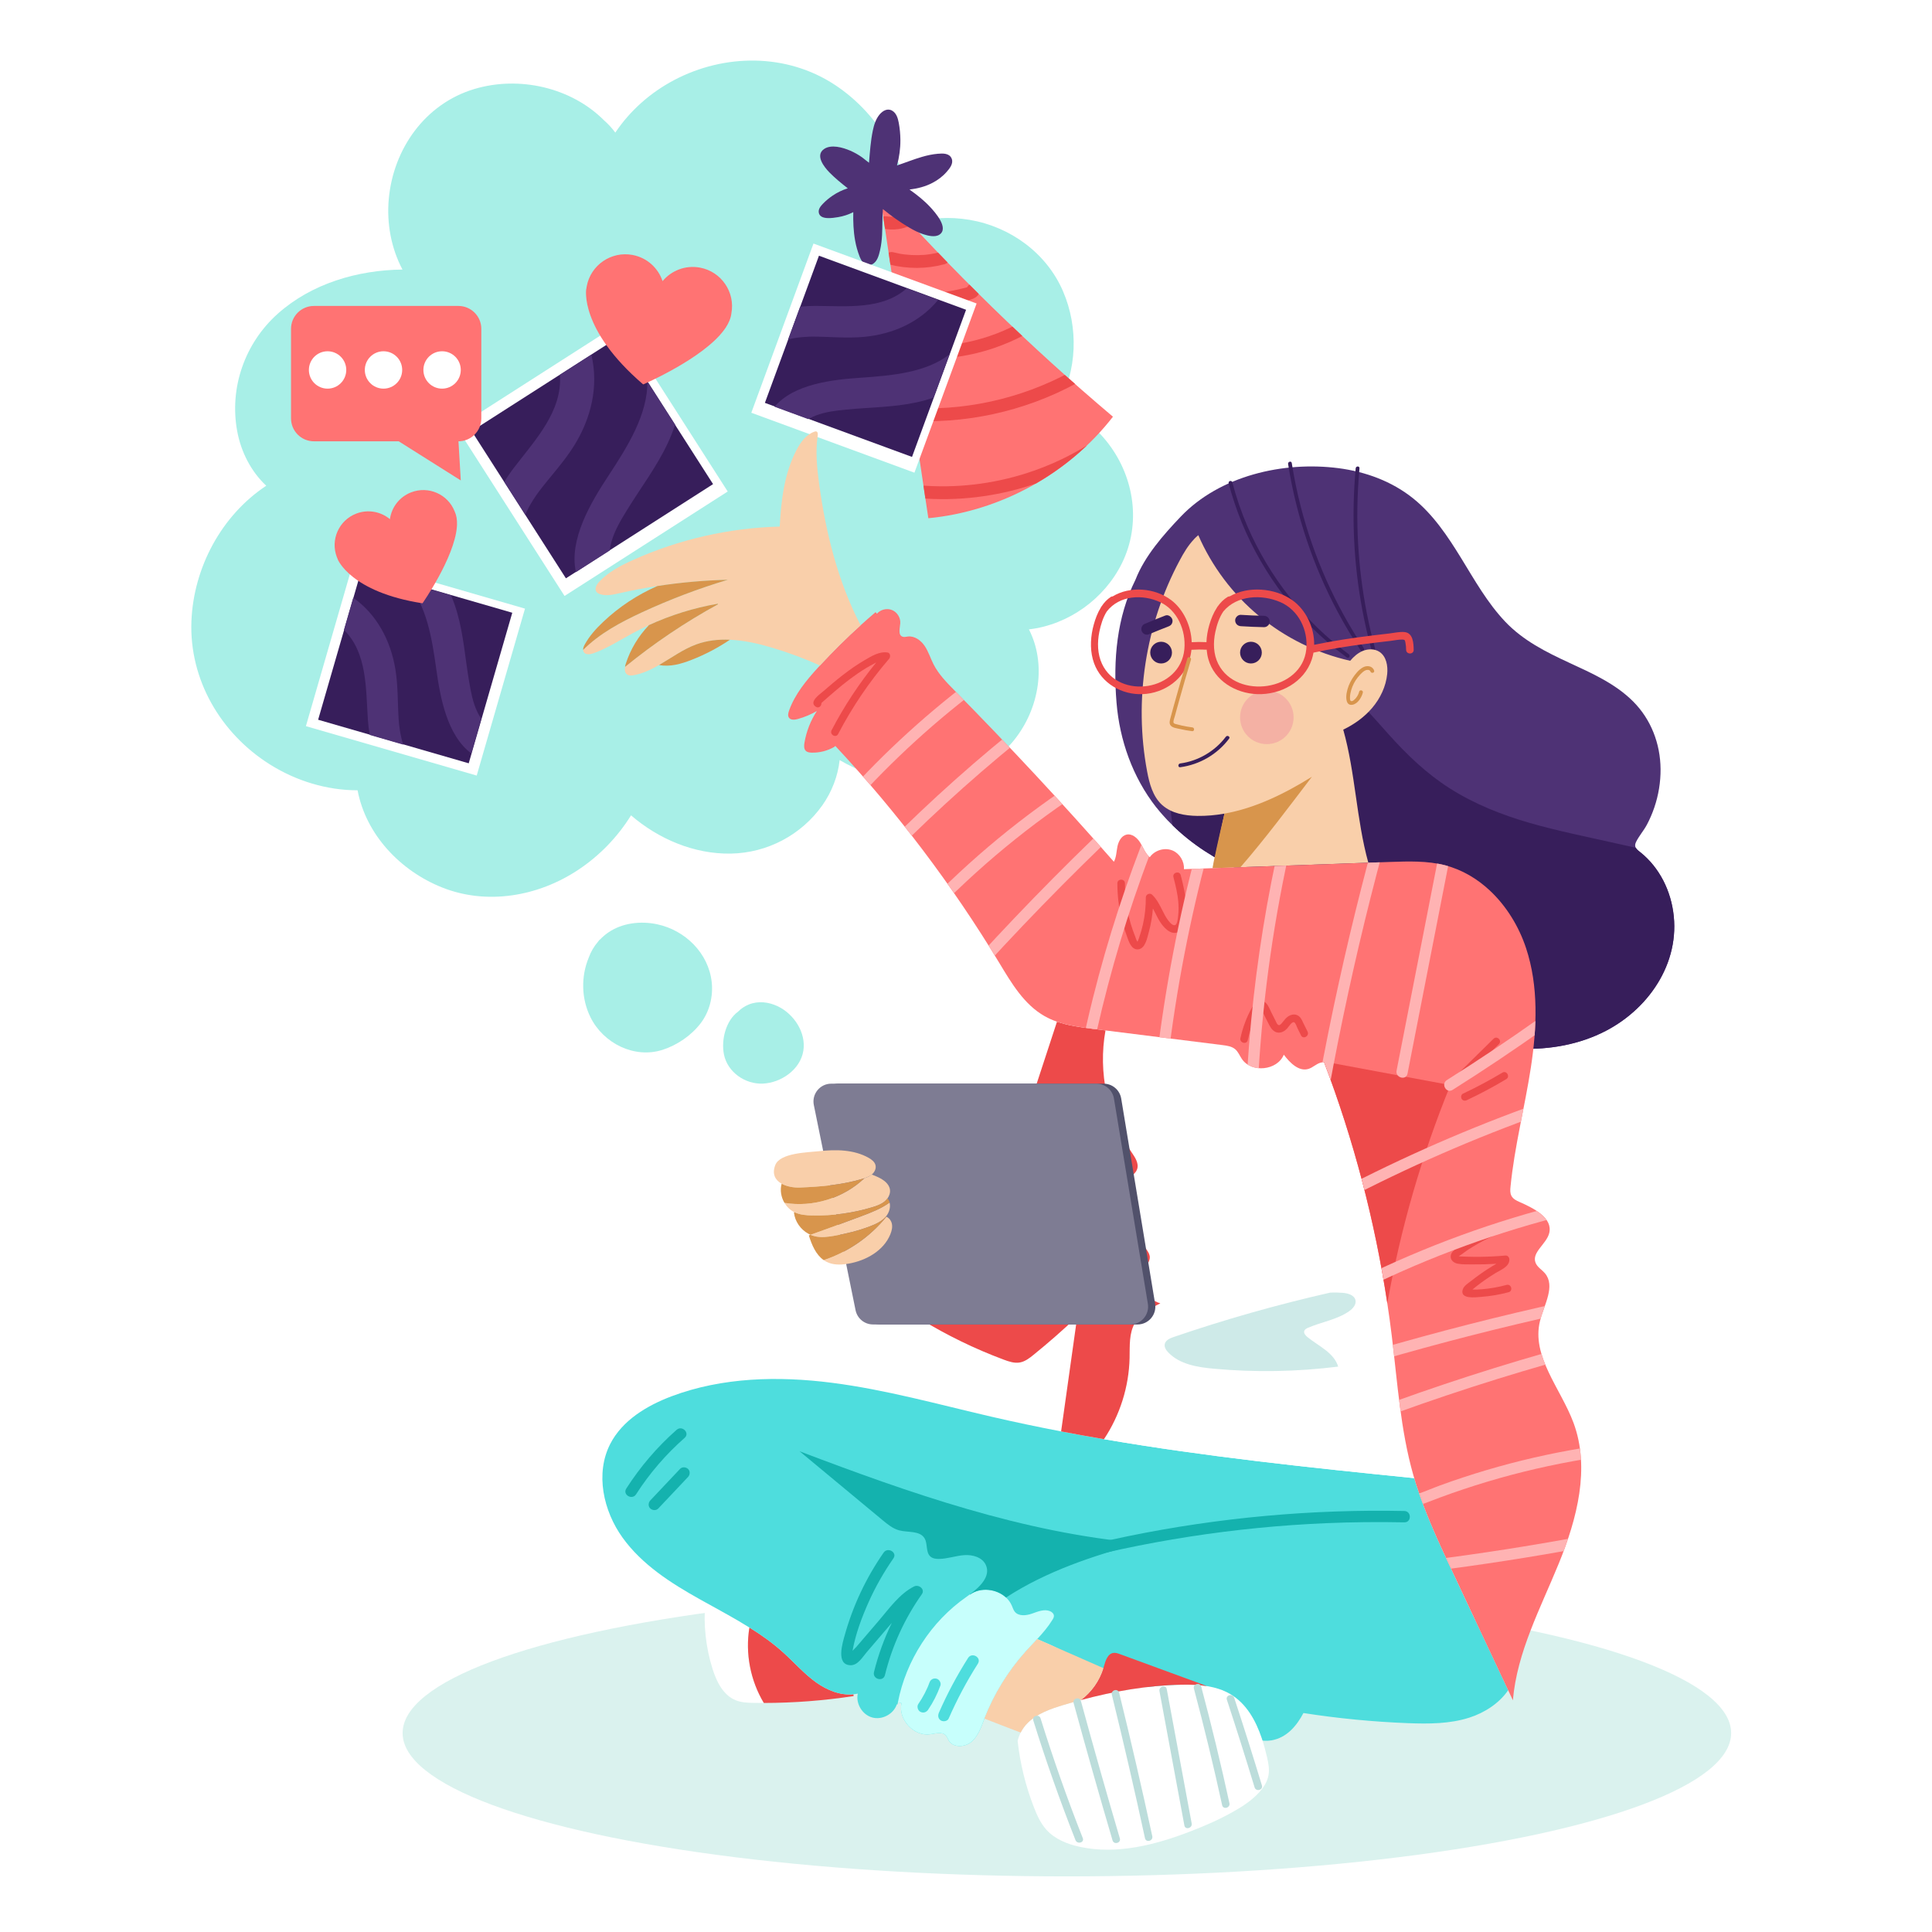 <?xml version="1.0" encoding="utf-8"?>
<!-- Generator: Adobe Illustrator 27.5.0, SVG Export Plug-In . SVG Version: 6.00 Build 0)  -->
<svg version="1.1" xmlns="http://www.w3.org/2000/svg" xmlns:xlink="http://www.w3.org/1999/xlink" x="0px" y="0px"
	 viewBox="0 0 500 500" style="enable-background:new 0 0 500 500;" xml:space="preserve">
<g id="BACKGROUND">
	<rect style="fill:#FFFFFF;" width="500" height="500"/>
</g>
<g id="OBJECTS">
	<ellipse style="fill:#DAF2EE;" cx="276.107" cy="448.516" rx="171.911" ry="37.09"/>
	<g>
		<g>
			<path style="fill:#A8EFE7;" d="M207.904,271.946c-0.782,4.862-5.751,8.274-10.452,8.489c-4.601,0.215-9.187-2.96-10.099-7.576
				c-0.736-3.696,0.46-8.703,3.666-11.058c0.782-0.782,1.725-1.411,2.761-1.833c2.423-0.982,5.099-0.675,7.431,0.422
				C205.427,262.369,208.663,267.2,207.904,271.946z"/>
			<path style="fill:#A8EFE7;" d="M184.194,254.194c0.399,3.727-0.575,7.615-2.853,10.613c-2.416,3.167-6.096,5.682-9.884,6.894
				c-7.293,2.331-15.291-1.687-18.626-8.404c-2.4-4.831-2.5-10.559-0.468-15.459c0.529-1.495,1.35-2.891,2.393-4.11
				c0.092-0.115,0.176-0.245,0.276-0.36c0.084-0.107,0.176-0.184,0.276-0.245c0.636-0.659,1.334-1.258,2.093-1.779
				c3.643-2.515,8.397-3.044,12.653-2.147C177.338,240.736,183.388,246.687,184.194,254.194z"/>
			<path style="fill:#A8EFE7;" d="M290.37,145.74c-4.54,9.24-13.87,15.96-24.09,17.14c2.27,4.42,2.96,9.5,2.29,14.44
				c-1.47,10.69-8.79,19.73-18.93,23.34c-10.6,3.79-22.75,1.7-32.34-3.95c-0.46,4.18-2.02,8.19-4.44,11.65
				c-5.44,7.72-14.27,12.38-23.71,12.55c-9.48,0.17-18.71-3.76-25.84-9.9c-3.47,5.6-8.13,10.42-13.63,14.08
				c-10.33,6.88-23.63,9.25-35.33,4.56c-10.72-4.29-19.63-13.61-21.81-25.12c-8.01,0-15.93-2.44-22.7-6.7
				c-12.71-7.98-20.9-21.95-20.3-37.09c0.56-13.86,7.77-27.35,19.36-35.03c-3.96-3.72-6.52-8.76-7.51-14.1
				c-2.09-11.28,1.99-22.85,10.53-30.45c8.76-7.8,20.65-11.27,32.24-11.4c-2.94-5.55-4.11-11.98-3.55-18.23
				c1.17-13.02,9.42-24.69,22.17-28.5c11.53-3.45,25.01-0.44,33.55,8.12c1.08,0.95,2.06,2.01,2.91,3.17
				c3.82-5.71,9.13-10.38,15.21-13.59c13.05-6.88,29.12-6.99,41.61,1.23c11.86,7.8,19.67,21.65,19.5,35.9
				c4.96-1.57,10.26-1.83,15.39-0.96c10.52,1.78,19.9,8.6,24.15,18.46c4.05,9.39,3.69,20.57-1.32,29.5c5.21,2.02,9.7,5.53,13.1,9.99
				C293.62,123.71,295.33,135.64,290.37,145.74z"/>
		</g>
		<g>
			<g>
				<g>
					<defs>
						<path id="SVGID_1_" d="M240.253,134.114c-4.239-28.431-8.517-56.863-12.757-85.256c18.75,21.08,38.996,40.802,60.533,58.986
							C276.578,122.619,258.84,132.355,240.253,134.114z"/>
					</defs>
					<clipPath id="SVGID_00000010293048537996030780000014440101595094129537_">
						<use xlink:href="#SVGID_1_"  style="overflow:visible;"/>
					</clipPath>
					<path style="clip-path:url(#SVGID_00000010293048537996030780000014440101595094129537_);fill:#FF7373;" d="M240.253,134.114
						c-4.239-28.431-8.517-56.863-12.757-85.256c18.75,21.08,38.996,40.802,60.533,58.986
						C276.578,122.619,258.84,132.355,240.253,134.114z"/>
					<path style="clip-path:url(#SVGID_00000010293048537996030780000014440101595094129537_);fill:#ED4A4A;" d="M290.315,108.678
						c-14.332,12.397-33.424,18.535-52.292,16.927c-2.13-0.182-2.236,3.132-0.114,3.313c19.733,1.681,39.699-4.868,54.668-17.816
						C294.19,109.704,291.927,107.284,290.315,108.678z"/>
					<path style="clip-path:url(#SVGID_00000010293048537996030780000014440101595094129537_);fill:#ED4A4A;" d="M277.093,96.227
						c-13.124,7.133-28.049,10.348-42.946,9.268c-2.132-0.155-2.241,3.158-0.115,3.312c15.434,1.119,31.002-2.253,44.597-9.642
						C280.504,98.145,278.968,95.207,277.093,96.227z"/>
					<path style="clip-path:url(#SVGID_00000010293048537996030780000014440101595094129537_);fill:#ED4A4A;" d="M263.646,83.694
						c-9.768,5.254-21.221,7.145-32.15,5.15c-2.075-0.379-3.053,2.792-0.951,3.175c11.796,2.153,24.062,0.301,34.637-5.388
						C267.063,85.62,265.526,82.683,263.646,83.694z"/>
					<path style="clip-path:url(#SVGID_00000010293048537996030780000014440101595094129537_);fill:#ED4A4A;" d="M251.883,73.366
						c-0.636-0.022-1.3,0.383-1.578,0.967c-0.175,0.049-0.369,0.106-0.392,0.112c-0.357,0.094-0.715,0.185-1.074,0.271
						c-0.762,0.184-1.529,0.352-2.298,0.503c-1.585,0.311-3.183,0.549-4.789,0.716c-3.116,0.324-6.269,0.322-9.39,0.082
						c-2.132-0.164-2.239,3.149-0.115,3.312c3.78,0.29,7.573,0.183,11.335-0.286c1.831-0.228,3.651-0.55,5.449-0.965
						c1.633-0.377,4.531-0.75,4.452-2.998C253.451,74.185,252.821,73.398,251.883,73.366z"/>
					<path style="clip-path:url(#SVGID_00000010293048537996030780000014440101595094129537_);fill:#ED4A4A;" d="M243.748,65.135
						c-1.066,0.292-2.147,0.52-3.242,0.676c-0.267,0.038-0.534,0.072-0.802,0.101c-0.087,0.01-0.366,0.038-0.141,0.017
						c-0.134,0.012-0.268,0.023-0.403,0.033c-0.564,0.041-1.13,0.065-1.696,0.07c-1.078,0.01-2.156-0.048-3.227-0.171
						c-0.268-0.031-0.535-0.066-0.801-0.105c-0.005-0.001-0.506-0.083-0.22-0.034c-0.133-0.023-0.265-0.047-0.398-0.072
						c-0.556-0.105-1.108-0.23-1.656-0.37c-0.839-0.214-1.838,0.22-2.063,1.112c-0.212,0.841,0.214,1.834,1.112,2.063
						c4.667,1.191,9.615,1.186,14.266-0.087c0.836-0.229,1.493-1.091,1.252-1.982C245.503,65.553,244.641,64.891,243.748,65.135z"/>
					<path style="clip-path:url(#SVGID_00000010293048537996030780000014440101595094129537_);fill:#ED4A4A;" d="M234.108,55.396
						c-0.152,0.071-0.308,0.131-0.463,0.194c-0.675,0.236-1.374,0.385-2.084,0.467c-0.7,0.045-1.401,0.038-2.095-0.069
						c0.058,0.009,0.117,0.019,0.175,0.029c-0.431-0.076-0.817-0.091-1.222,0.121c-0.365,0.191-0.717,0.587-0.82,0.993
						c-0.103,0.408-0.099,0.869,0.119,1.244c0.21,0.36,0.564,0.742,0.993,0.82c1.249,0.226,2.444,0.267,3.705,0.107
						c1.116-0.141,2.209-0.491,3.227-0.967c0.786-0.368,1.137-1.487,0.701-2.237C235.877,55.291,234.949,55.002,234.108,55.396z"/>
				</g>
				<path style="fill:#4E3275;" d="M246.294,41.048c0.526,1.287-0.536,2.563-1.33,3.465c-1.019,1.17-2.296,2.114-3.668,2.824
					c-1.848,0.964-3.867,1.469-5.916,1.718c1.896,1.349,3.735,2.79,5.323,4.492c1.242,1.331,5.002,5.514,2.397,7.194
					c-1.127,0.728-2.916,0.268-4.102-0.107c-1.323-0.419-2.569-1.072-3.76-1.777c-2.371-1.4-4.617-3.002-6.745-4.743
					c-0.17,2.222-0.1,4.447-0.216,6.676c-0.071,1.33-0.22,2.668-0.521,3.975c-0.307,1.342-0.73,3.048-2.104,3.665
					c-1.684,0.763-2.666-0.687-3.199-2.063c-0.519-1.351-0.904-2.731-1.155-4.151c-0.433-2.41-0.521-4.857-0.47-7.309
					c-1.226,0.622-2.555,1.062-3.905,1.286c-1.37,0.223-4.705,0.816-5.024-1.187c-0.15-0.935,0.511-1.684,1.108-2.308
					c0.75-0.785,1.595-1.469,2.496-2.082c1.199-0.814,2.519-1.447,3.901-1.881c-1.652-1.292-3.298-2.627-4.751-4.113
					c-1.358-1.394-3.757-4.403-1.399-6.043c1.854-1.293,4.892-0.401,6.768,0.406c1.11,0.476,2.161,1.073,3.14,1.776
					c0.586,0.414,1.133,0.939,1.738,1.363c0.224-2.776,0.419-5.582,0.981-8.312c0.307-1.484,0.767-2.978,1.742-4.164
					c0.795-0.961,2.036-1.71,3.261-1.009c1.104,0.633,1.491,1.955,1.711,3.128c0.274,1.455,0.414,2.95,0.427,4.441
					c0.016,2.228-0.292,4.455-0.878,6.609c2.164-0.717,4.284-1.583,6.484-2.22c1.337-0.391,2.699-0.684,4.09-0.803
					C244.001,39.68,245.714,39.611,246.294,41.048z"/>
			</g>
			<g>
				
					<rect x="84.968" y="149.771" transform="matrix(0.278 -0.961 0.961 0.278 -88.384 227.945)" style="fill:#FFFFFF;" width="44.958" height="45.998"/>
				
					<rect x="87.111" y="152.197" transform="matrix(0.278 -0.961 0.961 0.278 -88.147 227.671)" style="fill:#371E5B;" width="40.547" height="40.555"/>
				<path style="fill:#4E3275;" d="M91.423,154.688c6.117,4.345,9.679,11.089,10.896,18.475c0.727,4.404,0.565,8.808,0.868,13.24
					c0.077,1.11,0.386,4.031,1.181,6.305l-8.682-2.513c-0.238-1.331-0.396-2.648-0.476-3.891
					c-0.548-8.206-0.164-17.337-6.196-23.294L91.423,154.688z"/>
				<path style="fill:#4E3275;" d="M105.267,150.756l11.455,3.316c0.601,1.395,1.119,2.848,1.555,4.353
					c1.707,5.867,2.105,11.978,3.135,17.973c0.446,2.62,0.941,5.355,2.091,7.78c0.245,0.503,0.605,1.18,1.06,1.876l-2.584,8.927
					c-6.253-4.592-8.058-14.482-9.067-21.783C111.785,165.075,110.375,156.462,105.267,150.756z"/>
			</g>
			<g>
				
					<rect x="128.238" y="93.057" transform="matrix(0.842 -0.539 0.539 0.842 -39.934 101.408)" style="fill:#FFFFFF;" width="50.151" height="51.769"/>
				
					<rect x="130.739" y="95.834" transform="matrix(0.842 -0.539 0.539 0.842 -39.665 101.353)" style="fill:#371E5B;" width="45.231" height="45.24"/>
				<path style="fill:#4E3275;" d="M153.044,91.797c1.936,8.142-0.035,16.419-4.445,23.51c-2.629,4.229-6.003,7.804-9.007,11.744
					c-0.752,0.988-2.64,3.666-3.645,6.157l-5.435-8.492c0.779-1.291,1.614-2.512,2.462-3.615
					c5.574-7.286,12.611-14.664,11.931-24.096L153.044,91.797z"/>
				<path style="fill:#4E3275;" d="M167.548,98.678l7.171,11.205c-0.521,1.612-1.156,3.212-1.896,4.795
					c-2.882,6.176-7.042,11.596-10.586,17.382c-1.553,2.526-3.148,5.184-3.967,8.064c-0.164,0.602-0.36,1.435-0.491,2.353
					l-8.731,5.588c-1.869-8.45,3.89-18.073,8.412-24.939C162.488,115.482,167.638,107.221,167.548,98.678z"/>
			</g>
			<g>
				
					<rect x="201.043" y="69.308" transform="matrix(0.939 0.345 -0.345 0.939 45.66 -71.408)" style="fill:#FFFFFF;" width="44.958" height="46.632"/>
				
					<rect x="203.652" y="72.01" transform="matrix(0.345 -0.939 0.939 0.345 60.077 270.646)" style="fill:#371E5B;" width="40.555" height="40.547"/>
				<path style="fill:#4E3275;" d="M242.795,77.613c-4.764,5.796-11.743,8.875-19.196,9.57c-4.444,0.415-8.826-0.056-13.268-0.065
					c-1.113-0.001-4.049,0.102-6.372,0.735l3.117-8.483c1.344-0.143,2.669-0.209,3.915-0.202c8.224,0.03,17.306,1.056,23.672-4.543
					L242.795,77.613z"/>
				<path style="fill:#4E3275;" d="M245.744,91.699l-4.113,11.194c-1.434,0.502-2.92,0.916-4.452,1.245
					c-5.972,1.29-12.097,1.258-18.149,1.864c-2.645,0.26-5.408,0.563-7.908,1.539c-0.519,0.209-1.22,0.521-1.946,0.925l-8.723-3.205
					c5.02-5.915,15.012-7.019,22.366-7.512C231.002,97.194,239.693,96.393,245.744,91.699z"/>
			</g>
			<path style="fill:#FF7373;" d="M189.279,81.121c-0.146,1.231-0.673,2.469-1.479,3.688c-0.135,0.198-0.271,0.395-0.42,0.596
				c-5.52,7.472-20.926,14.078-20.926,14.078c-16.648-14.289-14.732-24.739-14.732-24.739l0.025,0.005
				c0.021-0.219,0.055-0.435,0.097-0.657c1.035-5.515,6.345-9.146,11.86-8.111c3.761,0.706,6.64,3.39,7.768,6.775
				c2.279-2.745,5.935-4.202,9.696-3.496C186.684,70.296,190.314,75.605,189.279,81.121z"/>
			<path style="fill:#FF7373;" d="M117.686,132.4c0.451,0.964,0.626,2.107,0.59,3.361c-0.009,0.205-0.019,0.411-0.037,0.625
				c-0.646,7.951-8.897,19.744-8.897,19.744c-18.616-2.892-21.947-11.384-21.947-11.384l0.021-0.008
				c-0.083-0.169-0.156-0.343-0.226-0.523c-1.741-4.493,0.49-9.546,4.983-11.286c3.064-1.187,6.379-0.531,8.734,1.428
				c0.42-3.034,2.429-5.752,5.493-6.939C110.892,125.676,115.945,127.908,117.686,132.4z"/>
			<g>
				<path style="fill:#FF7373;" d="M124.563,85.09v23.207c0,3.254-2.666,5.912-5.911,5.912l0.596,10.126l-16.062-10.126H81.229
					c-3.254,0-5.911-2.658-5.911-5.912V85.09c0-3.254,2.658-5.911,5.911-5.911h37.423C121.897,79.179,124.563,81.836,124.563,85.09z
					"/>
				<path style="fill:#FFFFFF;" d="M89.612,95.744c0,2.672-2.166,4.837-4.837,4.837s-4.837-2.166-4.837-4.837
					s2.166-4.837,4.837-4.837S89.612,93.072,89.612,95.744z"/>
				<path style="fill:#FFFFFF;" d="M104.087,95.744c0,2.672-2.166,4.837-4.837,4.837s-4.837-2.166-4.837-4.837
					s2.166-4.837,4.837-4.837S104.087,93.072,104.087,95.744z"/>
				<path style="fill:#FFFFFF;" d="M119.249,95.744c0,2.672-2.166,4.837-4.837,4.837c-2.672,0-4.837-2.166-4.837-4.837
					s2.166-4.837,4.837-4.837C117.084,90.906,119.249,93.072,119.249,95.744z"/>
			</g>
		</g>
	</g>
	<g>
		<g>
			<path style="fill:#4E3275;" d="M415.595,266.784c-13.562,7.05-30.874,5.513-44.455-0.715c-6.57-3.006-12.543-7.579-16.391-13.777
				c-3.496-5.64-5.141-12.396-3.995-18.957c-10.144-1.488-20.249-3.838-29.65-8.029c-6.482-2.889-12.573-6.747-17.645-11.721
				c-0.92-0.872-1.802-1.802-2.644-2.771c-0.48-0.529-0.93-1.077-1.371-1.635c-0.078-0.088-0.167-0.186-0.245-0.284
				c-6.061-7.745-9.439-17.283-10.242-27.045c-0.911-11.045,0.068-22.13,4.906-31.823c2.37-6.09,7.168-11.554,11.691-16.303
				c10.125-10.634,26.604-14.394,40.822-12.563c7.021,0.911,13.807,3.378,19.358,7.833c5.199,4.171,8.94,9.821,12.397,15.432
				c3.486,5.669,6.786,11.564,11.388,16.431c4.651,4.915,10.575,7.882,16.636,10.683c5.826,2.693,11.887,5.385,16.489,9.988
				c4.651,4.651,7.05,10.947,7.109,17.488c0.029,3.368-0.529,6.776-1.616,9.958c-0.519,1.518-1.156,3.016-1.91,4.436
				c-0.832,1.567-2.056,2.928-2.83,4.514c-0.304,0.627-0.274,1.087-0.059,1.479c0.264,0.49,0.813,0.862,1.341,1.292
				c0.587,0.47,1.146,0.979,1.674,1.518c1.077,1.077,2.037,2.282,2.869,3.555c1.763,2.683,2.967,5.758,3.584,8.911
				C435.443,248.131,427.326,260.674,415.595,266.784z"/>
			<path style="fill:#371E5B;" d="M415.595,266.784c-13.562,7.05-30.874,5.513-44.455-0.715c-6.57-3.006-12.543-7.579-16.391-13.777
				c-3.496-5.64-5.141-12.396-3.995-18.957c-10.144-1.488-20.249-3.838-29.65-8.029c-6.482-2.889-12.573-6.747-17.645-11.721
				c-0.862-5.523-1.048-11.133-0.274-16.617c0.411-6.061,1.87-12.416,5.229-17.351c3.848-5.64,10.409-8.46,17.057-8.999
				c7.05-0.578,14.022,1.518,19.779,5.572c5.376,3.809,9.665,8.862,14.022,13.738c4.769,5.337,9.841,10.223,15.902,14.081
				c6.355,4.054,13.376,6.835,20.592,8.93c7.314,2.115,14.786,3.594,22.208,5.268c1.743,0.392,3.555,0.774,5.366,1.195
				c0.264,0.49,0.813,0.862,1.341,1.292c0.587,0.47,1.146,0.979,1.674,1.518c1.077,1.077,2.037,2.282,2.869,3.555
				c1.763,2.683,2.967,5.758,3.584,8.911C435.443,248.131,427.326,260.674,415.595,266.784z"/>
			<path style="fill:#371E5B;" d="M349.067,169.32c-5.728-4.22-10.872-9.222-15.29-14.797c-4.417-5.574-8.098-11.74-10.922-18.266
				c-1.604-3.705-2.914-7.536-3.935-11.442c-0.159-0.609-1.104-0.351-0.944,0.26c1.829,6.995,4.608,13.738,8.218,20.003
				c3.608,6.262,8.042,12.059,13.154,17.169c2.87,2.869,5.957,5.512,9.224,7.919C349.081,170.539,349.57,169.69,349.067,169.32z"/>
			<path style="fill:#371E5B;" d="M352.96,167.769c-7.456-11.231-13.003-23.693-16.35-36.752c-0.946-3.691-1.713-7.426-2.306-11.19
				c-0.098-0.621-1.042-0.357-0.944,0.26c2.111,13.395,6.491,26.415,12.89,38.371c1.798,3.359,3.758,6.63,5.865,9.805
				C352.461,168.786,353.31,168.296,352.96,167.769z"/>
			<path style="fill:#371E5B;" d="M355.842,167.781c-3.193-11.83-4.734-24.084-4.557-36.336c0.049-3.423,0.235-6.842,0.548-10.251
				c0.058-0.627-0.922-0.623-0.979,0c-1.122,12.21-0.544,24.559,1.707,36.612c0.643,3.441,1.425,6.855,2.337,10.235
				C355.062,168.649,356.007,168.391,355.842,167.781z"/>
		</g>
		<g>
			<path style="fill:#F9CFAA;" d="M359.008,174.418c-0.323,3.231-1.782,6.296-3.878,8.773c-2.046,2.409-4.661,4.279-7.501,5.64
				c3.173,11.241,3.368,23.177,6.492,34.438c-10.644,0.372-21.297,0.744-31.931,1.126l0.02,0.039l-8.352,0.245l3.035-14.12
				c-2.311,0.421-4.661,0.627-7.031,0.597c-3.202-0.049-6.6-0.636-8.999-2.742c-0.069-0.049-0.127-0.108-0.196-0.166
				c-2.33-2.174-3.202-5.454-3.789-8.588c-3.476-18.457-0.45-38.071,8.421-54.619c1.038-1.949,2.174-3.878,3.701-5.474l-0.01-0.01
				c0.362-0.382,0.744-0.734,1.126-1.058c3.505,8.059,8.93,15.285,15.696,20.896c6.815,5.66,14.982,9.674,23.618,11.613
				c0.901-1.067,1.978-2.027,3.28-2.556c1.381-0.568,3.055-0.578,4.308,0.255C358.783,169.884,359.214,172.313,359.008,174.418z"/>
			<path style="fill:#D8954C;" d="M313.859,224.678c-0.225,0,1.958-9.635,3.036-14.12c8.02-1.41,15.647-5.199,22.629-9.537
				c-5.924,7.765-12.083,16.039-18.497,23.412C318.637,224.512,316.248,224.59,313.859,224.678z"/>
		</g>
		<g>
			<path style="fill:#FFFFFF;" d="M197.679,440.725c-0.852,0-1.714-0.01-2.565-0.02c-1.596-0.02-3.221-0.078-4.7-0.676
				c-3.231-1.293-4.965-4.798-6.012-8.127c-1.743-5.542-2.379-11.437-1.87-17.224c3.829,2.125,7.716,4.191,11.417,6.521
				C192.832,427.878,194.202,434.928,197.679,440.725z"/>
			<path style="fill:#ED4A4A;" d="M220.875,438.473l0.039,0.47c-7.687,1.175-15.461,1.772-23.236,1.782
				c-3.476-5.797-4.847-12.847-3.731-19.525c3.114,1.929,6.09,4.044,8.813,6.512c2.84,2.556,5.366,5.483,8.48,7.706
				C214.041,437.416,217.487,438.826,220.875,438.473z"/>
		</g>
		<g>
			<path style="fill:#4EDDDD;" d="M390.313,437.426c-2.33,3.398-6.091,5.826-10.056,7.099c-5.072,1.625-10.507,1.625-15.823,1.43
				c-9.077-0.353-18.135-1.224-27.104-2.624c-1.792,3.378-4.328,6.384-8.294,7.079c-2.419,0.411-4.661-0.382-6.884-1.263
				c-2.526-0.999-5.023-2.056-7.5-3.182c-4.984-2.262-9.802-4.837-14.58-7.51c-2.428-1.351-4.867-2.683-7.432-3.77
				c-2.536-1.077-5.151-1.978-7.716-2.996c-4.299-1.704-8.499-3.652-12.592-5.787c-1.302-0.568-2.595-1.146-3.897-1.714
				c-0.999,1.087-2.017,2.144-2.996,3.231c-4.553,5.082-8.186,10.986-10.673,17.351c-0.029,0.078-0.059,0.157-0.088,0.235
				c-0.803,2.086-1.557,4.338-3.27,5.777c-1.714,1.449-4.759,1.576-5.885-0.353c-0.245-0.411-0.382-0.891-0.695-1.253
				c-0.95-1.097-2.693-0.539-4.132-0.343c-4.24,0.578-8.333-3.897-7.383-8.068l-0.94-0.186c-0.039,0.176-0.078,0.353-0.098,0.529
				l-0.176-0.029c-0.832,2.526-3.809,4.113-6.365,3.408c-2.565-0.705-4.308-3.584-3.74-6.179c-0.372,0.078-0.744,0.137-1.116,0.166
				c-3.388,0.353-6.835-1.057-9.635-3.055c-3.114-2.223-5.64-5.15-8.48-7.706c-2.722-2.467-5.699-4.582-8.813-6.512
				c-3.701-2.33-7.589-4.396-11.417-6.521c-0.48-0.264-0.95-0.529-1.43-0.793c-7.501-4.191-14.962-8.96-19.975-15.931
				c-5.013-6.962-7.119-16.626-3.202-24.264c3.133-6.11,9.478-9.929,15.912-12.348c13.121-4.925,27.583-5.258,41.498-3.476
				c13.904,1.782,27.456,5.581,41.116,8.744c6.032,1.4,12.093,2.663,18.164,3.839c3.691,0.705,7.393,1.371,11.094,2.007
				c26.565,4.563,53.454,7.373,80.303,10.086c0.117,0.441,0.255,0.871,0.392,1.302c2.497,7.99,6.071,15.618,9.635,23.207
				C380.795,417.177,385.563,427.301,390.313,437.426z"/>
			<path style="fill:#C7FFFC;" d="M260.356,413.435c0.646,0.597,1.165,1.312,1.518,2.135c0.225,0.529,0.392,1.087,0.744,1.537
				c1.009,1.244,2.967,1.028,4.475,0.49c1.518-0.529,3.172-1.243,4.651-0.627c0.499,0.206,0.969,0.627,1.009,1.175
				c0.02,0.382-0.176,0.734-0.382,1.057c-1.107,1.812-2.497,3.427-3.936,4.984c-0.999,1.087-2.017,2.144-2.996,3.231
				c-4.553,5.082-8.186,10.987-10.673,17.351c-0.029,0.078-0.059,0.157-0.088,0.235c-0.803,2.086-1.557,4.338-3.27,5.777
				c-1.714,1.449-4.759,1.577-5.885-0.353c-0.245-0.411-0.382-0.891-0.695-1.253c-0.95-1.097-2.693-0.539-4.132-0.343
				c-4.24,0.578-8.333-3.897-7.383-8.068l-0.94-0.186c2.115-10.908,8.587-20.915,17.704-27.28c0.303-0.215,0.617-0.441,0.93-0.676
				l0.039,0.049C253.766,410.684,257.908,411.173,260.356,413.435z"/>
			<path style="fill:#14B2AE;" d="M295.088,399.355c-12.181,3.251-24.225,7.256-34.732,14.081c-2.448-2.262-6.59-2.751-9.312-0.764
				l-0.039-0.049c2.663-1.978,5.425-4.7,4.142-7.579c-0.891-2.017-3.437-2.742-5.64-2.575c-2.203,0.166-4.338,0.969-6.541,0.979
				c-0.764,0.01-1.586-0.108-2.164-0.607c-1.273-1.097-0.666-3.28-1.527-4.729c-1.224-2.037-4.269-1.459-6.561-2.056
				c-1.616-0.431-2.957-1.527-4.24-2.585c-7.177-5.963-14.365-11.927-21.542-17.88C235.514,386.439,264.704,396.682,295.088,399.355
				z"/>
			<path style="fill:#14B2AE;" d="M236.565,410.569c-3.783,1.917-6.383,5.648-9.076,8.794c-1.55,1.811-3.1,3.621-4.65,5.432
				c-0.413,0.483-0.827,0.966-1.24,1.448c-0.199,0.232-0.639,0.612-0.941,0.968c0.004-0.051,0.001-0.109,0.01-0.156
				c0.763-4.195,2.349-8.433,4.078-12.314c1.786-4.01,3.96-7.832,6.465-11.436c1.082-1.556-1.464-3.026-2.536-1.483
				c-4.504,6.479-7.926,13.712-10.045,21.316c-0.561,2.013-2.4,7.802,1.548,7.823c1.842,0.01,3.068-2.138,4.119-3.366l4.34-5.07
				c0.721-0.842,1.446-1.682,2.166-2.526c-1.975,4.066-3.534,8.332-4.614,12.733c-0.45,1.836,2.382,2.619,2.833,0.781
				c1.848-7.532,5.081-14.6,9.554-20.936C239.486,411.288,237.763,409.962,236.565,410.569z"/>
			<path style="fill:#14B2AE;" d="M363.443,391.044c-23.987-0.487-48.019,1.704-71.522,6.522c-6.612,1.355-13.179,2.924-19.694,4.69
				c-1.823,0.494-1.049,3.329,0.781,2.833c22.909-6.212,46.475-9.885,70.192-10.891c6.744-0.286,13.495-0.353,20.243-0.217
				C365.334,394.02,365.334,391.083,363.443,391.044z"/>
			<path style="fill:#14B2AE;" d="M175.113,370.034c-5.033,4.429-9.418,9.565-13.035,15.21c-1.023,1.596,1.519,3.071,2.536,1.483
				c3.486-5.441,7.724-10.347,12.575-14.615C178.612,370.86,176.527,368.789,175.113,370.034z"/>
			<path style="fill:#14B2AE;" d="M178.063,380.161c-0.572-0.525-1.514-0.597-2.077,0c-2.564,2.717-5.128,5.435-7.693,8.152
				c-0.527,0.559-0.596,1.53,0,2.077c0.572,0.525,1.514,0.597,2.077,0c2.564-2.717,5.128-5.435,7.693-8.152
				C178.591,381.679,178.659,380.708,178.063,380.161z"/>
			<path style="fill:#4EDDDD;" d="M250.538,429.078c-2.878,4.526-5.402,9.265-7.552,14.178c-0.318,0.726-0.213,1.577,0.527,2.009
				c0.623,0.364,1.69,0.204,2.009-0.527c2.15-4.914,4.674-9.652,7.552-14.178C254.092,428.961,251.551,427.486,250.538,429.078z"/>
			<path style="fill:#4EDDDD;" d="M242.345,434.431c-0.829-0.189-1.524,0.252-1.807,1.026c-0.098,0.268-0.2,0.536-0.306,0.801
				c-0.01,0.026-0.04,0.099-0.066,0.167c-0.037,0.092-0.078,0.182-0.118,0.273c-0.223,0.507-0.462,1.007-0.716,1.499
				c-0.501,0.969-1.062,1.904-1.677,2.804c-0.434,0.636-0.141,1.657,0.527,2.01c0.745,0.394,1.546,0.152,2.01-0.527
				c1.324-1.938,2.373-4.043,3.18-6.246C243.636,435.515,243.075,434.597,242.345,434.431z"/>
		</g>
		<g>
			<path style="fill:#D8954C;" d="M355.621,173.534c-0.427-1.214-1.835-1.389-2.86-0.836c-1.141,0.617-2.076,1.8-2.762,2.875
				c-0.742,1.163-1.277,2.492-1.505,3.854c-0.182,1.091-0.206,3.197,1.449,2.972c1.434-0.195,2.418-1.876,2.757-3.14
				c0.163-0.609-0.781-0.869-0.944-0.26c-0.161,0.6-0.432,1.161-0.834,1.639c-0.225,0.267-0.923,1.054-1.344,0.757
				c-0.224-0.158-0.206-0.66-0.208-0.892c-0.004-0.375,0.049-0.745,0.123-1.111c0.119-0.586,0.292-1.163,0.515-1.718
				c0.46-1.141,1.149-2.2,1.999-3.088c0.411-0.429,0.876-0.913,1.44-1.135c0.403-0.158,1.056-0.148,1.229,0.344
				C354.884,174.385,355.831,174.131,355.621,173.534z"/>
			<path style="fill:#F4B1A4;" d="M334.782,185.653c0,3.825-3.101,6.926-6.926,6.926c-3.825,0-6.926-3.101-6.926-6.926
				c0-3.825,3.101-6.926,6.926-6.926C331.681,178.727,334.782,181.828,334.782,185.653z"/>
			<path style="fill:#371E5B;" d="M317.248,190.668c-2.821,3.749-7.163,6.292-11.815,6.911c-0.616,0.082-0.624,1.062,0,0.979
				c5.035-0.669,9.607-3.336,12.661-7.396C318.473,190.659,317.623,190.17,317.248,190.668z"/>
			<circle style="fill:#371E5B;" cx="300.493" cy="168.895" r="2.813"/>
			<circle style="fill:#371E5B;" cx="323.744" cy="168.895" r="2.813"/>
			<path style="fill:#371E5B;" d="M303.399,160.32c-0.225-0.697-1.039-1.321-1.807-1.026c-1.843,0.708-3.67,1.454-5.485,2.23
				c-0.314,0.134-0.589,0.565-0.675,0.878c-0.097,0.352-0.053,0.82,0.148,1.132c0.202,0.314,0.503,0.59,0.878,0.675
				c0.411,0.094,0.748,0.016,1.132-0.148c0.123-0.053,0.247-0.105,0.371-0.158c0.009-0.004,0.022-0.009,0.035-0.015
				c0.211-0.092,0.424-0.178,0.636-0.266c0.403-0.168,0.807-0.333,1.212-0.497c0.84-0.34,1.684-0.673,2.53-0.998
				c0.367-0.141,0.672-0.324,0.878-0.675C303.435,161.137,303.513,160.673,303.399,160.32z"/>
			<path style="fill:#371E5B;" d="M327.135,159.373c-2.004-0.039-4.006-0.123-6.006-0.252c-0.768-0.05-1.503,0.711-1.469,1.469
				c0.038,0.838,0.646,1.416,1.469,1.469c2,0.129,4.003,0.213,6.006,0.252c0.769,0.015,1.504-0.686,1.469-1.469
				C328.567,160.033,327.958,159.389,327.135,159.373z"/>
			<path style="fill:#ED4A4A;" d="M363.474,163.575c-1.249-0.121-2.649,0.221-3.889,0.363c-1.413,0.162-2.826,0.327-4.238,0.501
				c-5.108,0.628-10.201,1.38-15.24,2.434c0.054-4.47-2.105-9.064-5.727-11.601c-4.452-3.118-11.321-3.685-16.153-0.926
				c-0.163-0.003-0.332,0.023-0.509,0.13c-1.038,0.628-1.869,1.474-2.553,2.436c-0.025,0.031-0.055,0.057-0.08,0.088
				c-0.063,0.079-0.107,0.161-0.143,0.244c-0.886,1.347-1.507,2.893-1.959,4.427c-0.431,1.466-0.7,3.006-0.754,4.548
				c-0.05-0.01-0.094-0.031-0.147-0.034c-1.223-0.07-2.449-0.058-3.671,0.016c-0.15-4.251-2.134-8.516-5.349-10.925
				c-4.162-3.118-10.584-3.684-15.103-0.926c-0.152-0.004-0.311,0.023-0.476,0.13c-0.971,0.628-1.747,1.474-2.388,2.436
				c-0.024,0.031-0.051,0.057-0.074,0.088c-0.059,0.079-0.1,0.161-0.134,0.244c-0.829,1.347-1.409,2.893-1.831,4.427
				c-0.788,2.867-1.009,6.015-0.243,8.915c1.479,5.604,6.607,8.867,11.853,9.057c5.604,0.202,11.336-3.079,13.175-8.967
				c0.255-0.816,0.414-1.661,0.502-2.518c1.245-0.078,2.493-0.09,3.739-0.019c0.069,0.004,0.133-0.023,0.199-0.037
				c0.074,0.838,0.213,1.669,0.441,2.48c1.582,5.604,7.066,8.867,12.678,9.057c5.994,0.202,12.124-3.079,14.091-8.967
				c0.193-0.579,0.331-1.173,0.434-1.775c4.399-0.947,8.843-1.658,13.305-2.237c2.194-0.285,4.392-0.544,6.591-0.795
				c1.018-0.116,2.133-0.386,3.157-0.35c0.652,0.023,0.626,0.219,0.755,0.847c0.124,0.599,0.158,1.202,0.171,1.811
				c0.026,1.258,1.985,1.263,1.958,0C365.826,166.409,365.709,163.791,363.474,163.575z M306.511,168.023
				c-1.017,10.799-16.865,13.207-21.301,3.807c-1.196-2.535-1.259-5.543-0.71-8.274c0.356-1.772,0.935-3.739,1.94-5.314
				c3.31-4.248,9.33-4.487,13.829-2.388C304.631,157.888,306.978,163.057,306.511,168.023z M338.069,168.018
				c-1.087,10.799-18.038,13.207-22.783,3.807c-1.279-2.535-1.347-5.543-0.759-8.274c0.381-1.772,1-3.739,2.076-5.314
				c3.54-4.248,9.978-4.487,14.791-2.388C336.059,157.883,338.569,163.053,338.069,168.018z"/>
			<path style="fill:#D8954C;" d="M308.589,188.249c-0.927-0.118-1.848-0.271-2.76-0.48c-0.419-0.096-0.837-0.201-1.251-0.316
				c-0.186-0.051-0.449-0.079-0.618-0.181c-0.26-0.156-0.292-0.27-0.265-0.583c0.04-0.453,0.246-0.944,0.364-1.382
				c0.115-0.426,0.231-0.852,0.347-1.277c0.243-0.89,0.488-1.779,0.736-2.668c0.99-3.555,2.016-7.099,3.077-10.632
				c0.181-0.603-0.742-0.931-0.923-0.327c-1.222,4.072-2.399,8.157-3.526,12.256c-0.277,1.005-0.55,2.012-0.821,3.019
				c-0.18,0.67-0.481,1.513,0.039,2.113c0.521,0.601,1.676,0.706,2.401,0.875c1.034,0.241,2.078,0.426,3.131,0.559
				C309.145,189.306,309.213,188.329,308.589,188.249z"/>
		</g>
		<g>
			<path style="fill:#FFFFFF;" d="M300.297,337.284c-3.672-0.901-5.787-5.65-4.005-8.989c0.519-0.96,1.312-1.88,1.273-2.977
				c-0.029-0.744-0.46-1.41-0.901-2.017c-2.007-2.791-4.543-5.239-6.022-8.343c-1.479-3.104-1.606-7.246,0.911-9.586
				c0.96-0.891,2.281-1.527,2.722-2.751c0.539-1.508-0.499-3.065-1.4-4.377c-6.286-9.087-8.734-20.7-6.776-31.569
				c10.115,1.263,20.22,2.536,30.335,3.799c1.155,0.147,2.379,0.323,3.251,1.077c0.773,0.666,1.146,1.665,1.714,2.507
				c2.487,3.691,9.165,3.016,10.849-1.107c1.586,2.105,3.907,4.465,6.414,3.672c1.087-0.343,1.929-1.243,3.016-1.576
				c0.323-0.098,0.656-0.147,0.989-0.157c7.667,20.152,13.16,41.116,16.372,62.433c0.431,2.801,0.813,5.601,1.155,8.411
				c1.479,12.064,2.242,24.303,5.572,36.004c0.078,0.264,0.157,0.539,0.245,0.803c-26.849-2.712-53.738-5.523-80.303-10.086
				c4.132-6.198,6.463-13.571,6.629-21.013c0.069-3.104-0.186-6.414,1.4-9.087C295.156,339.938,297.8,338.557,300.297,337.284z"/>
			<path style="fill:#CEEAE8;" d="M350.803,336.511c0.235,1.126-0.695,2.164-1.645,2.83c-3.143,2.203-7.119,2.761-10.644,4.289
				c-0.392,0.167-0.813,0.382-0.96,0.783c-0.225,0.597,0.304,1.204,0.803,1.616c2.918,2.36,6.884,4.054,7.961,7.647
				c-10.663,1.341-21.464,1.527-32.166,0.548c-4.25-0.382-8.842-1.126-11.789-4.201c-0.568-0.588-1.087-1.361-0.93-2.154
				c0.196-1.018,1.322-1.518,2.301-1.851c13.278-4.543,26.81-8.382,40.499-11.486c1.106-0.059,2.223-0.039,3.339,0.059
				C348.913,334.709,350.519,335.189,350.803,336.511z"/>
		</g>
		<g>
			<path style="fill:#ED4A4A;" d="M230.227,311.209c-0.068-0.304-0.196-0.597-0.372-0.862l-0.206-0.157
				c0.49-0.656,0.774-1.469,0.676-2.281c-0.098-0.773-0.509-1.42-1.077-1.958l0.754-0.264c6.894,0.842,13.738,2.105,20.485,3.77
				c0.46-1.527,0.215-3.172,0.313-4.769c0.098-1.596,0.715-3.359,2.183-3.985c2.615-1.106,5.043,2.096,7.843,2.526
				c4.24-12.935,8.48-25.87,12.72-38.815c3.035,1.058,6.306,1.479,9.518,1.88c1.009,0.127,2.027,0.255,3.035,0.382
				c-1.958,10.869,0.49,22.482,6.776,31.569c0.901,1.312,1.939,2.869,1.4,4.377c-0.441,1.224-1.763,1.861-2.722,2.751
				c-2.517,2.34-2.389,6.482-0.911,9.586c1.479,3.104,4.015,5.552,6.022,8.343c0.441,0.607,0.871,1.273,0.901,2.017
				c0.039,1.097-0.754,2.017-1.273,2.977c-1.782,3.339,0.333,8.088,4.005,8.989c-2.497,1.273-5.141,2.654-6.561,5.072
				c-1.586,2.673-1.332,5.983-1.4,9.087c-0.167,7.442-2.497,14.815-6.629,21.013c-3.701-0.636-7.403-1.302-11.094-2.007
				c1.39-9.86,2.771-19.73,4.161-29.591c0.01-0.049,0.01-0.098,0.01-0.157c-3.633,3.466-7.403,6.766-11.3,9.919
				c-1.067,0.871-2.213,1.753-3.564,1.988c-1.4,0.245-2.82-0.235-4.152-0.734c-14.942-5.562-28.808-14.032-40.597-24.773
				c0.166-0.02,0.323-0.049,0.49-0.078c4.504-0.803,9.018-3.329,10.751-7.569c0.362-0.871,0.597-1.841,0.402-2.771
				c-0.176-0.774-0.715-1.508-1.43-1.792c-0.039-0.02-0.078-0.029-0.117-0.049l0.01-0.01
				C230.109,313.843,230.54,312.423,230.227,311.209z"/>
			<g>
				<defs>
					<path id="SVGID_00000154414624985186869850000009186677540265241271_" d="M403.415,404.623
						c-4.73,11.574-10.82,22.942-11.878,35.407c-0.411-0.871-0.813-1.733-1.224-2.605c-4.749-10.125-9.518-20.249-14.277-30.374
						c-3.564-7.589-7.138-15.216-9.635-23.207c-0.137-0.431-0.274-0.862-0.392-1.302c-0.088-0.264-0.167-0.539-0.245-0.803
						c-3.329-11.701-4.093-23.941-5.572-36.004c-0.343-2.81-0.724-5.611-1.155-8.411c-3.212-21.317-8.705-42.281-16.372-62.433
						c-0.333,0.01-0.666,0.059-0.989,0.157c-1.087,0.333-1.929,1.234-3.016,1.576c-2.507,0.793-4.827-1.567-6.414-3.672
						c-1.684,4.122-8.362,4.798-10.849,1.107c-0.568-0.842-0.94-1.841-1.714-2.507c-0.871-0.754-2.095-0.93-3.251-1.077
						c-10.115-1.263-20.22-2.536-30.335-3.799c-1.009-0.127-2.027-0.255-3.035-0.382c-3.212-0.401-6.482-0.823-9.518-1.88
						c-1.097-0.382-2.154-0.842-3.173-1.42c-5.337-3.006-8.617-8.587-11.78-13.836c-12.152-20.093-26.389-38.942-42.408-56.107
						l-0.255,0.235c-1.782,1.038-3.848,1.557-5.904,1.498c-0.529-0.02-1.097-0.088-1.479-0.46c-0.519-0.499-0.48-1.342-0.362-2.056
						c0.49-2.938,1.586-5.767,3.222-8.255c-1.557,0.901-3.222,1.596-4.955,2.076c-0.783,0.215-1.802,0.323-2.272-0.353
						c-0.352-0.519-0.186-1.214,0.02-1.802c1.518-4.308,4.524-7.912,7.608-11.28c0.127-0.137,0.255-0.284,0.392-0.421
						c3.349-3.623,6.854-7.109,10.526-10.409c1.273-1.155,2.566-2.291,3.878-3.398l0.343,0.402c0.93-1.087,2.585-1.488,3.907-0.95
						c1.322,0.538,2.233,1.978,2.135,3.408c-0.088,1.273-0.636,3.045,0.578,3.486c0.441,0.167,0.93,0.01,1.4-0.039
						c1.743-0.206,3.378,1.009,4.357,2.468c0.969,1.459,1.488,3.173,2.282,4.739c1.341,2.614,3.447,4.749,5.513,6.835
						c14.139,14.345,27.868,29.101,41.155,44.249c0.646-1.195,0.646-2.624,0.92-3.956c0.274-1.322,1.009-2.752,2.331-3.065
						c1.449-0.333,2.82,0.852,3.594,2.125c0.773,1.273,1.293,2.761,2.438,3.721c0.451-0.656,1.087-1.185,1.802-1.537
						c1.263-0.636,2.81-0.754,4.132-0.186c1.841,0.793,3.035,2.83,2.918,4.818c2.487-0.088,4.964-0.176,7.451-0.264
						c2.389-0.088,4.778-0.167,7.168-0.245c11.026-0.392,22.061-0.783,33.096-1.165c1.87-0.069,3.75-0.127,5.621-0.196
						c4.778-0.166,9.645-0.333,14.286,0.872c4.357,1.136,8.255,3.456,11.535,6.521c4.289,4.015,7.53,9.312,9.381,14.923
						c3.27,9.88,2.81,20.622,1.234,30.913s-4.24,20.426-5.258,30.785c-0.088,0.823-0.147,1.694,0.245,2.419
						c0.421,0.783,1.273,1.214,2.086,1.567c3.731,1.635,8.695,4.152,7.667,8.098c-0.734,2.83-4.583,4.935-3.515,7.647
						c0.45,1.136,1.625,1.772,2.409,2.693c2.801,3.3-0.196,8.117-1.253,12.308c-2.321,9.175,5.346,17.508,8.646,26.369
						C411.581,379.908,408.144,393.049,403.415,404.623z"/>
				</defs>
				<clipPath id="SVGID_00000114070439648546783870000009592697812365596085_">
					<use xlink:href="#SVGID_00000154414624985186869850000009186677540265241271_"  style="overflow:visible;"/>
				</clipPath>
				<path style="clip-path:url(#SVGID_00000114070439648546783870000009592697812365596085_);fill:#FF7373;" d="M403.415,404.623
					c-4.73,11.574-10.82,22.942-11.878,35.407c-0.411-0.871-0.813-1.733-1.224-2.605c-4.749-10.125-9.518-20.249-14.277-30.374
					c-3.564-7.589-7.138-15.216-9.635-23.207c-0.137-0.431-0.274-0.862-0.392-1.302c-0.088-0.264-0.167-0.539-0.245-0.803
					c-3.329-11.701-4.093-23.941-5.572-36.004c-0.343-2.81-0.724-5.611-1.155-8.411c-3.212-21.317-8.705-42.281-16.372-62.433
					c-0.333,0.01-0.666,0.059-0.989,0.157c-1.087,0.333-1.929,1.234-3.016,1.576c-2.507,0.793-4.827-1.567-6.414-3.672
					c-1.684,4.122-8.362,4.798-10.849,1.107c-0.568-0.842-0.94-1.841-1.714-2.507c-0.871-0.754-2.095-0.93-3.251-1.077
					c-10.115-1.263-20.22-2.536-30.335-3.799c-1.009-0.127-2.027-0.255-3.035-0.382c-3.212-0.401-6.482-0.823-9.518-1.88
					c-1.097-0.382-2.154-0.842-3.173-1.42c-5.337-3.006-8.617-8.587-11.78-13.836c-12.152-20.093-26.389-38.942-42.408-56.107
					l-0.255,0.235c-1.782,1.038-3.848,1.557-5.904,1.498c-0.529-0.02-1.097-0.088-1.479-0.46c-0.519-0.499-0.48-1.342-0.362-2.056
					c0.49-2.938,1.586-5.767,3.222-8.255c-1.557,0.901-3.222,1.596-4.955,2.076c-0.783,0.215-1.802,0.323-2.272-0.353
					c-0.352-0.519-0.186-1.214,0.02-1.802c1.518-4.308,4.524-7.912,7.608-11.28c0.127-0.137,0.255-0.284,0.392-0.421
					c3.349-3.623,6.854-7.109,10.526-10.409c1.273-1.155,2.566-2.291,3.878-3.398l0.343,0.402c0.93-1.087,2.585-1.488,3.907-0.95
					c1.322,0.538,2.233,1.978,2.135,3.408c-0.088,1.273-0.636,3.045,0.578,3.486c0.441,0.167,0.93,0.01,1.4-0.039
					c1.743-0.206,3.378,1.009,4.357,2.468c0.969,1.459,1.488,3.173,2.282,4.739c1.341,2.614,3.447,4.749,5.513,6.835
					c14.139,14.345,27.868,29.101,41.155,44.249c0.646-1.195,0.646-2.624,0.92-3.956c0.274-1.322,1.009-2.752,2.331-3.065
					c1.449-0.333,2.82,0.852,3.594,2.125c0.773,1.273,1.293,2.761,2.438,3.721c0.451-0.656,1.087-1.185,1.802-1.537
					c1.263-0.636,2.81-0.754,4.132-0.186c1.841,0.793,3.035,2.83,2.918,4.818c2.487-0.088,4.964-0.176,7.451-0.264
					c2.389-0.088,4.778-0.167,7.168-0.245c11.026-0.392,22.061-0.783,33.096-1.165c1.87-0.069,3.75-0.127,5.621-0.196
					c4.778-0.166,9.645-0.333,14.286,0.872c4.357,1.136,8.255,3.456,11.535,6.521c4.289,4.015,7.53,9.312,9.381,14.923
					c3.27,9.88,2.81,20.622,1.234,30.913s-4.24,20.426-5.258,30.785c-0.088,0.823-0.147,1.694,0.245,2.419
					c0.421,0.783,1.273,1.214,2.086,1.567c3.731,1.635,8.695,4.152,7.667,8.098c-0.734,2.83-4.583,4.935-3.515,7.647
					c0.45,1.136,1.625,1.772,2.409,2.693c2.801,3.3-0.196,8.117-1.253,12.308c-2.321,9.175,5.346,17.508,8.646,26.369
					C411.581,379.908,408.144,393.049,403.415,404.623z"/>
				<path style="clip-path:url(#SVGID_00000114070439648546783870000009592697812365596085_);fill:#ED4A4A;" d="M344.683,275.116
					c10.223,1.9,20.455,3.799,30.678,5.709c-7.422,18.184-12.906,37.16-16.323,56.499c-3.212-21.317-8.705-42.281-16.372-62.433
					C343.342,274.881,344.027,274.999,344.683,275.116z"/>
				<path style="clip-path:url(#SVGID_00000114070439648546783870000009592697812365596085_);fill:#ED4A4A;" d="M305.573,226.49
					c-0.318-1.218-2.207-0.702-1.888,0.521c0.554,2.124,1.085,4.274,1.262,6.468c0.091,1.121,0.101,2.257-0.027,3.375
					c-0.065,0.568-0.169,2.428-0.864,2.583c-0.718,0.161-1.58-1.025-1.93-1.522c-0.471-0.668-0.845-1.401-1.211-2.131
					c-0.754-1.504-1.492-3.009-2.704-4.207c-0.6-0.594-1.674-0.161-1.672,0.693c0.006,2.348-0.227,4.679-0.748,6.969
					c-0.269,1.185-0.606,2.354-1.009,3.499c-0.086,0.245-0.192,0.485-0.277,0.729c-0.052,0.147-0.123,0.198-0.132,0.236
					c-0.273-0.292-0.502-1.129-0.595-1.358c-1.765-4.368-2.649-9.034-2.642-13.742c0.002-1.26-1.957-1.262-1.958,0
					c-0.004,2.946,0.32,5.891,0.982,8.763c0.333,1.446,0.755,2.872,1.26,4.268c0.411,1.136,0.804,2.693,1.705,3.555
					c0.833,0.798,2.033,0.641,2.741-0.22c0.841-1.023,1.156-2.674,1.495-3.924c0.527-1.94,0.852-3.931,1.013-5.935
					c0.569,1.035,1.042,2.135,1.647,3.147c0.939,1.567,2.935,4.004,5.033,2.912c0.973-0.507,1.319-1.548,1.543-2.556
					c0.287-1.293,0.401-2.626,0.372-3.949C306.905,231.89,306.271,229.163,305.573,226.49z"/>
				<path style="clip-path:url(#SVGID_00000114070439648546783870000009592697812365596085_);fill:#ED4A4A;" d="M338.393,266.972
					c-0.354-0.715-0.709-1.431-1.063-2.147c-0.256-0.516-0.475-1.088-0.854-1.531c-0.823-0.96-2.087-0.919-3.086-0.257
					c-0.544,0.36-0.918,0.841-1.321,1.341c-0.222,0.275-0.648,0.91-1.054,0.922c-0.48,0.013-0.796-0.921-0.968-1.257
					c-0.352-0.692-0.701-1.386-1.051-2.079c-0.538-1.064-1.01-2.614-2.316-2.93c-1.205-0.291-2.11,0.737-2.641,1.672
					c-1.406,2.474-2.408,5.194-3.021,7.968c-0.271,1.228,1.616,1.753,1.888,0.521c0.529-2.395,1.343-4.711,2.488-6.882
					c0.209-0.396,0.409-0.944,0.758-1.236c0.169-0.142,0.071-0.208,0.221,0.057c0.157,0.277,0.297,0.564,0.441,0.848
					c0.577,1.142,1.138,2.294,1.734,3.427c0.448,0.851,1.074,1.643,2.075,1.811c1.001,0.168,1.89-0.4,2.54-1.114
					c0.358-0.393,1.311-2.006,1.887-1.457c0.334,0.318,0.515,1.013,0.723,1.432l0.93,1.878
					C337.262,269.09,338.952,268.099,338.393,266.972z"/>
				<path style="clip-path:url(#SVGID_00000114070439648546783870000009592697812365596085_);fill:#ED4A4A;" d="M386.54,268.821
					c-3.241,3.185-6.481,6.37-9.722,9.555c-0.9,0.885,0.485,2.269,1.385,1.385c3.241-3.185,6.481-6.37,9.722-9.555
					C388.825,269.321,387.44,267.936,386.54,268.821z"/>
				<path style="clip-path:url(#SVGID_00000114070439648546783870000009592697812365596085_);fill:#ED4A4A;" d="M388.826,277.591
					c-3.309,1.987-6.717,3.805-10.21,5.446c-0.479,0.225-0.601,0.913-0.351,1.34c0.287,0.49,0.859,0.577,1.34,0.351
					c3.494-1.641,6.901-3.459,10.211-5.446C390.894,278.634,389.91,276.94,388.826,277.591z"/>
				<path style="clip-path:url(#SVGID_00000114070439648546783870000009592697812365596085_);fill:#ED4A4A;" d="M389.91,332.533
					c-2.021,0.54-4.077,0.924-6.162,1.104c-0.516,0.044-1.034,0.077-1.552,0.1c-0.335,0.014-0.742-0.026-1.116-0.015
					c0.016-0.015,0.037-0.037,0.047-0.044c0.384-0.317,0.771-0.629,1.164-0.935c1.544-1.201,3.164-2.308,4.834-3.327
					c1.346-0.821,3.554-1.608,3.499-3.509c-0.014-0.493-0.438-1.028-0.979-0.979c-2.168,0.194-4.342,0.31-6.518,0.335
					c-1.088,0.012-2.176,0.003-3.264-0.028c-0.544-0.016-1.088-0.036-1.631-0.063c-0.249-0.013-0.465-0.016-0.705-0.073
					c-0.024-0.006-0.029-0.004-0.047-0.007c0.029-0.004,0.062-0.011,0.097-0.03c0.842-0.461,1.623-1.163,2.437-1.688
					c0.836-0.539,1.686-1.054,2.551-1.544c1.786-1.012,3.631-1.922,5.525-2.713c1.146-0.478,0.643-2.374-0.521-1.888
					c-2.374,0.991-4.683,2.12-6.896,3.434c-1.111,0.66-2.198,1.361-3.258,2.102c-0.85,0.594-1.979,1.254-1.982,2.431
					c-0.003,1.03,0.854,1.651,1.785,1.838c1.267,0.253,2.662,0.172,3.948,0.188c2.034,0.025,4.067-0.03,6.096-0.156
					c-0.334,0.193-0.67,0.383-1,0.583c-0.936,0.568-1.855,1.164-2.755,1.788c-0.968,0.672-1.912,1.378-2.838,2.107
					c-0.735,0.579-1.825,1.227-2.115,2.176c-0.797,2.604,3.38,2.012,4.727,1.914c2.415-0.176,4.808-0.585,7.147-1.21
					C391.647,334.096,391.131,332.207,389.91,332.533z"/>
				<path style="clip-path:url(#SVGID_00000114070439648546783870000009592697812365596085_);fill:#ED4A4A;" d="M229.667,168.861
					c-2.174-0.307-4.196,0.997-6.009,2.054c-1.936,1.129-3.768,2.422-5.54,3.792c-1.71,1.322-3.36,2.718-4.987,4.14
					c-0.896,0.783-3.958,2.81-1.981,4.074c0.769,0.491,1.49-0.254,1.437-0.962c0.034-0.036,0.066-0.069,0.111-0.127
					c0.173-0.153,0.345-0.305,0.518-0.458c0.346-0.305,0.692-0.611,1.039-0.915c0.608-0.533,1.218-1.063,1.834-1.587
					c1.297-1.105,2.614-2.187,3.979-3.207c1.333-0.996,2.707-1.94,4.134-2.797c0.689-0.413,1.389-0.807,2.102-1.176
					c0.145-0.075,0.297-0.157,0.451-0.239c-4.423,5.442-8.296,11.311-11.543,17.532c-0.583,1.116,1.107,2.107,1.691,0.988
					c3.641-6.975,8.059-13.515,13.195-19.477C230.52,170.009,230.461,168.973,229.667,168.861z"/>
				<path style="clip-path:url(#SVGID_00000114070439648546783870000009592697812365596085_);fill:#FFB3B3;" d="M253.504,174.397
					c-12.755,9.424-24.534,20.107-35.112,31.924c-1.258,1.405,0.813,3.489,2.077,2.077c10.404-11.624,21.969-22.194,34.517-31.465
					C256.49,175.822,255.027,173.272,253.504,174.397z"/>
				<path style="clip-path:url(#SVGID_00000114070439648546783870000009592697812365596085_);fill:#FFB3B3;" d="M266.277,185.803
					c-13.035,10.273-25.442,21.327-37.146,33.095c-1.335,1.342,0.742,3.42,2.077,2.077c11.704-11.768,24.111-22.821,37.146-33.095
					C269.838,186.711,267.746,184.645,266.277,185.803z"/>
				<path style="clip-path:url(#SVGID_00000114070439648546783870000009592697812365596085_);fill:#FFB3B3;" d="M280.239,201.046
					c-15.212,9.749-29.241,21.304-41.708,34.383c-1.304,1.368,0.77,3.449,2.077,2.077c12.3-12.904,26.104-24.305,41.113-33.924
					C283.309,202.565,281.837,200.022,280.239,201.046z"/>
				<path style="clip-path:url(#SVGID_00000114070439648546783870000009592697812365596085_);fill:#FFB3B3;" d="M287.669,212.479
					c-13.672,12.994-26.824,26.529-39.42,40.569c-1.259,1.404,0.812,3.488,2.077,2.077c12.596-14.04,25.748-27.575,39.42-40.569
					C291.119,213.251,289.039,211.176,287.669,212.479z"/>
				<path style="clip-path:url(#SVGID_00000114070439648546783870000009592697812365596085_);fill:#FFB3B3;" d="M297.389,213.58
					c-5.869,14.552-10.74,29.499-14.544,44.723c-1.092,4.37-2.093,8.763-3.012,13.173c-0.385,1.845,2.446,2.633,2.833,0.781
					c3.202-15.36,7.453-30.496,12.745-45.268c1.519-4.241,3.126-8.45,4.811-12.628C300.929,212.608,298.089,211.846,297.389,213.58z
					"/>
				<path style="clip-path:url(#SVGID_00000114070439648546783870000009592697812365596085_);fill:#FFB3B3;" d="M309.749,219.809
					c-4.742,17.78-8.2,35.879-10.391,54.149c-0.225,1.873,2.715,1.857,2.938,0c2.159-18.006,5.612-35.846,10.286-53.368
					C313.069,218.762,310.236,217.982,309.749,219.809z"/>
				<path style="clip-path:url(#SVGID_00000114070439648546783870000009592697812365596085_);fill:#FFB3B3;" d="M331.503,216.594
					c-3.589,15.657-6.165,31.544-7.699,47.534c-0.441,4.599-0.793,9.206-1.063,13.818c-0.111,1.888,2.827,1.882,2.938,0
					c1.195-20.394,4.093-40.658,8.658-60.571C334.758,215.535,331.926,214.749,331.503,216.594z"/>
				<path style="clip-path:url(#SVGID_00000114070439648546783870000009592697812365596085_);fill:#FFB3B3;" d="M355.489,217.715
					c-4.393,16.161-8.264,32.463-11.591,48.878c-0.95,4.69-1.855,9.388-2.719,14.095c-0.339,1.848,2.491,2.641,2.833,0.781
					c3.023-16.473,6.577-32.847,10.67-49.087c1.17-4.64,2.384-9.268,3.639-13.886C358.819,216.669,355.986,215.89,355.489,217.715z"
					/>
				<path style="clip-path:url(#SVGID_00000114070439648546783870000009592697812365596085_);fill:#FFB3B3;" d="M372.71,219.446
					c-3.759,19.21-7.519,38.419-11.278,57.629c-0.361,1.847,2.469,2.637,2.833,0.781c3.759-19.21,7.519-38.42,11.278-57.629
					C375.904,218.38,373.073,217.589,372.71,219.446z"/>
				<path style="clip-path:url(#SVGID_00000114070439648546783870000009592697812365596085_);fill:#FFB3B3;" d="M398.367,263.512
					c-7.826,5.557-15.803,10.897-23.922,16.015c-1.595,1.006-0.123,3.549,1.483,2.536c8.119-5.118,16.096-10.458,23.922-16.015
					C401.379,264.963,399.913,262.414,398.367,263.512z"/>
				<path style="clip-path:url(#SVGID_00000114070439648546783870000009592697812365596085_);fill:#FFB3B3;" d="M398.488,285.404
					c-17.921,6.371-35.389,13.993-52.243,22.806c-1.676,0.876-0.193,3.412,1.483,2.537c16.633-8.697,33.856-16.222,51.542-22.51
					C401.038,287.607,400.276,284.768,398.488,285.404z"/>
				<path style="clip-path:url(#SVGID_00000114070439648546783870000009592697812365596085_);fill:#FFB3B3;" d="M405.302,311.401
					c-18.439,4.547-36.354,11.099-53.392,19.487c-1.696,0.835-0.209,3.369,1.483,2.536c16.814-8.277,34.495-14.704,52.69-19.191
					C407.917,313.781,407.14,310.947,405.302,311.401z"/>
				<path style="clip-path:url(#SVGID_00000114070439648546783870000009592697812365596085_);fill:#FFB3B3;" d="M404.497,336.959
					c-16.39,3.599-32.654,7.753-48.762,12.456c-1.811,0.529-1.04,3.364,0.781,2.833c16.108-4.702,32.372-8.857,48.762-12.456
					C407.124,339.387,406.343,336.554,404.497,336.959z"/>
				<path style="clip-path:url(#SVGID_00000114070439648546783870000009592697812365596085_);fill:#FFB3B3;" d="M406.344,348.318
					c-17.543,4.809-34.864,10.406-51.904,16.772c-1.755,0.656-0.995,3.496,0.781,2.833c17.04-6.366,34.361-11.963,51.904-16.772
					C408.946,350.651,408.173,347.816,406.344,348.318z"/>
				<path style="clip-path:url(#SVGID_00000114070439648546783870000009592697812365596085_);fill:#FFB3B3;" d="M409.524,374.758
					c-8.402,1.395-16.715,3.297-24.88,5.719c-4.007,1.189-7.978,2.501-11.906,3.933c-3.935,1.435-7.951,3.484-12.219,3.508
					c-1.89,0.011-1.894,2.948,0,2.938c4.283-0.024,8.186-1.834,12.128-3.292c4.066-1.504,8.18-2.878,12.333-4.121
					c8.308-2.485,16.771-4.431,25.325-5.852C412.165,377.282,411.376,374.451,409.524,374.758z"/>
				<path style="clip-path:url(#SVGID_00000114070439648546783870000009592697812365596085_);fill:#FFB3B3;" d="M408.984,397.671
					c-12.92,2.397-25.906,4.425-38.943,6.066c-1.851,0.233-1.874,3.173,0,2.938c13.298-1.674,26.546-3.726,39.724-6.171
					C411.621,400.159,410.835,397.327,408.984,397.671z"/>
			</g>
		</g>
		<g>
			<path style="fill:#F9CFAA;" d="M201.791,136.278c0.352-6.805,1.185-13.718,4.308-19.75c1.057-2.047,2.516-4.083,4.7-4.818
				c0.157-0.049,0.313-0.098,0.46-0.049c0.411,0.108,0.421,0.666,0.362,1.077c-0.607,4.113-0.196,8.303,0.362,12.426
				c1.723,12.68,4.847,25.292,10.742,36.661c-3.672,3.3-7.177,6.786-10.526,10.409c-4.005-1.811-8.137-3.349-12.357-4.602
				c-3.535-1.057-7.256-1.909-10.938-2.066c-2.977-0.127-5.924,0.186-8.724,1.214c-3.417,1.253-6.433,3.496-9.596,5.317
				c-2.056,1.185-4.181,2.193-6.512,2.634c-0.597,0.117-1.273,0.176-1.772-0.176c-0.597-0.431-0.676-1.204-0.548-1.968
				c7.501-6.11,15.559-11.545,24.039-16.186l-0.01-0.157c-6.179,1.067-12.22,2.947-17.919,5.572c-1.42,0.656-2.82,1.361-4.201,2.105
				c-3.31,1.792-6.511,3.868-10.056,5.141c-0.871,0.313-2.076,0.47-2.546-0.333c-0.098-0.166-0.137-0.343-0.147-0.529
				c4.269-4.269,9.723-7.177,15.207-9.723c7.197-3.329,14.639-6.159,22.237-8.431c-6.1,0.147-12.191,0.686-18.223,1.616
				c-3.271,0.499-6.531,1.126-9.762,1.851c-1.674,0.382-3.456,0.793-5.092,0.255c-0.333-0.118-0.676-0.284-0.901-0.568
				c-0.617-0.793,0.02-1.929,0.705-2.663c2.399-2.536,5.562-4.181,8.744-5.611C175.745,139.568,188.729,136.611,201.791,136.278z"/>
			<path style="fill:#D8954C;" d="M180.181,166.779c2.8-1.028,5.748-1.342,8.724-1.214c-3.094,2.086-6.423,3.838-9.89,5.19
				c-2.683,1.058-5.591,1.9-8.421,1.351l-0.01-0.01C173.747,170.275,176.763,168.033,180.181,166.779z"/>
			<path style="fill:#D8954C;" d="M185.782,156.243l0.01,0.157c-8.48,4.641-16.538,10.076-24.039,16.186
				c0.049-0.284,0.117-0.568,0.206-0.832c1.195-3.691,3.241-7.099,5.924-9.9l-0.02-0.039
				C173.561,159.191,179.603,157.311,185.782,156.243z"/>
			<path style="fill:#D8954C;" d="M170.134,151.661c6.032-0.93,12.122-1.469,18.223-1.616c-7.598,2.272-15.04,5.102-22.237,8.431
				c-5.484,2.546-10.938,5.454-15.207,9.723c-0.029-0.46,0.176-0.96,0.411-1.381c1.214-2.223,2.928-4.132,4.769-5.865
				C160.186,157.076,164.964,153.913,170.134,151.661z"/>
		</g>
		<g>
			<path style="fill:#FFFFFF;" d="M326.549,449.871c0.539,1.606,0.979,3.241,1.351,4.847c0.353,1.557,0.676,3.163,0.382,4.729
				c-0.294,1.655-1.253,3.124-2.379,4.377c-1.851,2.037-4.181,3.594-6.58,4.945c-3.535,2.017-7.285,3.662-11.084,5.131
				c-9.175,3.555-19.192,6.139-28.807,4.054c-3.192-0.685-6.394-1.968-8.597-4.387c-1.508-1.665-2.458-3.77-3.27-5.865
				c-2.135-5.503-3.555-11.28-4.201-17.145c0.166-0.744,0.441-1.479,0.793-2.164c0.46-0.911,1.067-1.753,1.772-2.458
				c2.517-2.497,6.022-3.701,9.42-4.72c1.449-0.431,2.908-0.852,4.377-1.243c8.519-2.282,17.263-3.809,26.076-3.976
				c2.193-0.039,4.445,0.02,6.609,0.372c2.115,0.353,4.162,0.979,6.002,2.066C322.554,440.882,324.982,445.22,326.549,449.871z"/>
			<path style="fill:#ED4A4A;" d="M285.551,431.707c0.039-0.108,0.078-0.225,0.108-0.343c0.421-1.498,0.969-3.398,2.507-3.594
				c0.568-0.078,1.126,0.117,1.655,0.313c7.53,2.761,15.07,5.523,22.59,8.284c-2.164-0.352-4.416-0.411-6.609-0.372
				c-8.813,0.166-17.557,1.694-26.076,3.976C282.476,437.935,284.552,434.987,285.551,431.707z"/>
			<path style="fill:#F9CFAA;" d="M268.434,424.187c5.709,2.507,11.417,5.013,17.116,7.52c-0.999,3.28-3.075,6.228-5.826,8.264
				c-1.469,0.392-2.928,0.813-4.377,1.243c-3.398,1.018-6.903,2.223-9.42,4.72c-0.705,0.705-1.312,1.547-1.772,2.458
				c-3.143-1.195-6.277-2.399-9.39-3.623c2.487-6.365,6.12-12.269,10.673-17.351C266.417,426.331,267.436,425.274,268.434,424.187z"
				/>
			<path style="fill:#BCDDDB;" d="M280.225,475.704c-4.02-10.193-7.664-20.529-10.926-30.989c-0.374-1.199-2.265-0.687-1.888,0.521
				c3.262,10.46,6.907,20.796,10.926,30.989C278.794,477.383,280.689,476.879,280.225,475.704z"/>
			<path style="fill:#BCDDDB;" d="M289.813,475.765c-3.479-11.813-6.837-23.661-10.073-35.542c-0.331-1.215-2.221-0.699-1.889,0.521
				c3.236,11.882,6.594,23.73,10.073,35.542C288.28,477.491,290.17,476.978,289.813,475.765z"/>
			<path style="fill:#BCDDDB;" d="M298.212,475.21c-2.686-12.417-5.546-24.795-8.579-37.131c-0.301-1.223-2.19-0.705-1.888,0.521
				c3.033,12.336,5.893,24.715,8.579,37.131C296.59,476.962,298.479,476.441,298.212,475.21z"/>
			<path style="fill:#BCDDDB;" d="M301.958,437.152c-0.23-1.238-2.117-0.713-1.888,0.521c2.149,11.584,4.297,23.168,6.446,34.751
				c0.23,1.238,2.117,0.713,1.888-0.521C306.256,460.32,304.107,448.736,301.958,437.152z"/>
			<path style="fill:#BCDDDB;" d="M318.175,466.651c-2.204-10.106-4.638-20.16-7.301-30.155c-0.324-1.217-2.214-0.701-1.888,0.521
				c2.663,9.995,5.097,20.049,7.301,30.155C316.555,468.403,318.444,467.882,318.175,466.651z"/>
			<path style="fill:#BCDDDB;" d="M326.579,462.056c-2.303-7.59-4.695-15.153-7.175-22.687c-0.392-1.192-2.284-0.681-1.888,0.521
				c2.48,7.534,4.872,15.097,7.175,22.687C325.056,463.779,326.947,463.267,326.579,462.056z"/>
		</g>
		<g>
			<path style="fill:#51516B;" d="M212.495,285.979l10.8,53.101c0.437,2.147,2.324,3.689,4.515,3.689h66.586
				c2.844,0,5.009-2.552,4.546-5.359l-8.775-53.101c-0.368-2.224-2.291-3.856-4.546-3.856H217.01
				C214.096,280.453,211.914,283.124,212.495,285.979z"/>
			<path style="fill:#7E7C93;" d="M210.619,285.979l10.8,53.101c0.437,2.147,2.324,3.689,4.515,3.689h66.586
				c2.844,0,5.009-2.552,4.546-5.359l-8.775-53.101c-0.368-2.224-2.291-3.856-4.546-3.856h-68.611
				C212.221,280.453,210.038,283.124,210.619,285.979z"/>
		</g>
		<g>
			<path style="fill:#F9CFAA;" d="M219.172,327.101c-1.763,0.274-3.613,0.274-5.209-0.519c-0.274-0.137-0.538-0.284-0.783-0.46
				c6.316-2.105,12.024-6.051,16.205-11.231c0.715,0.284,1.253,1.018,1.43,1.792c0.196,0.93-0.039,1.9-0.402,2.771
				c-1.733,4.24-6.247,6.766-10.751,7.569C219.495,327.052,219.338,327.081,219.172,327.101z"/>
			<path style="fill:#F9CFAA;" d="M230.325,307.909c0.098,0.813-0.186,1.625-0.676,2.281c-0.225,0.294-0.48,0.558-0.754,0.783
				c-0.921,0.734-2.056,1.136-3.182,1.469c-5.004,1.508-10.252,2.223-15.481,2.125c-1.557-0.039-3.173-0.157-4.582-0.823
				c-0.029-0.01-0.059-0.029-0.088-0.039c-1.067-0.529-1.939-1.391-2.546-2.409c7.373,1.234,15.265-1.224,20.69-6.375
				c0.685-0.215,1.351-0.499,1.9-0.95c0.558,0.196,1.107,0.431,1.645,0.685c0.705,0.333,1.43,0.764,1.998,1.293
				C229.815,306.489,230.227,307.135,230.325,307.909z"/>
			<path style="fill:#F9CFAA;" d="M229.267,314.841c-1.038,1.224-2.556,1.939-4.064,2.507c-3.055,1.175-6.247,1.958-9.469,2.497
				c-1.557,0.264-3.153,0.46-4.7,0.137c-0.441-0.098-0.872-0.235-1.283-0.411c4.387-1.567,8.773-3.173,13.131-4.808
				c2.556-0.96,5.141-1.949,7.344-3.554c0.313,1.214-0.117,2.634-0.95,3.623L229.267,314.841z"/>
			<path style="fill:#D8954C;" d="M209.194,319.287c-1.988-1.087-3.457-3.153-3.711-5.425l0.078-0.157
				c0.029,0.01,0.059,0.029,0.088,0.039c1.41,0.666,3.026,0.783,4.582,0.823c5.229,0.098,10.477-0.617,15.481-2.125
				c1.126-0.333,2.262-0.734,3.182-1.469c0.274-0.225,0.529-0.49,0.754-0.783l0.206,0.157c0.176,0.264,0.303,0.558,0.372,0.862
				c-2.203,1.606-4.788,2.595-7.344,3.554c-4.357,1.635-8.744,3.241-13.131,4.808C209.556,319.483,209.38,319.395,209.194,319.287z"
				/>
			<path style="fill:#D8954C;" d="M229.267,314.841c0.039,0.02,0.078,0.029,0.117,0.049c-4.181,5.18-9.89,9.126-16.205,11.231
				c-2.037-1.41-3.084-3.936-3.858-6.404c0.147-0.049,0.284-0.098,0.431-0.147c0.411,0.176,0.842,0.313,1.283,0.411
				c1.547,0.323,3.143,0.127,4.7-0.137c3.222-0.539,6.414-1.322,9.469-2.497C226.711,316.78,228.229,316.065,229.267,314.841z"/>
			<path style="fill:#F9CFAA;" d="M225.605,303.973c-0.372,0.421-1.9,0.95-1.9,0.95c-0.157,0.059-0.304,0.098-0.46,0.147
				c-5.258,1.586-10.791,2.047-16.284,2.262c-1.518,0.059-3.319-0.235-4.671-0.989c-1.606-0.891-2.565-2.448-1.645-4.827
				c1.224-3.182,8.499-3.271,11.3-3.584c4.387-0.49,9.057-0.441,12.896,1.733c0.764,0.441,1.537,1.028,1.743,1.89
				c0.215,0.872-0.245,1.792-0.92,2.379C225.644,303.953,225.624,303.963,225.605,303.973
				C225.37,303.884,225.85,304.041,225.605,303.973z"/>
			<path style="fill:#D8954C;" d="M223.245,305.069c0.157-0.049,0.303-0.088,0.46-0.147c-5.425,5.151-13.317,7.608-20.69,6.375
				c-0.872-1.479-1.195-3.3-0.725-4.955c1.351,0.754,3.153,1.048,4.671,0.989C212.454,307.116,217.987,306.656,223.245,305.069z"/>
		</g>
	</g>
</g>
</svg>
